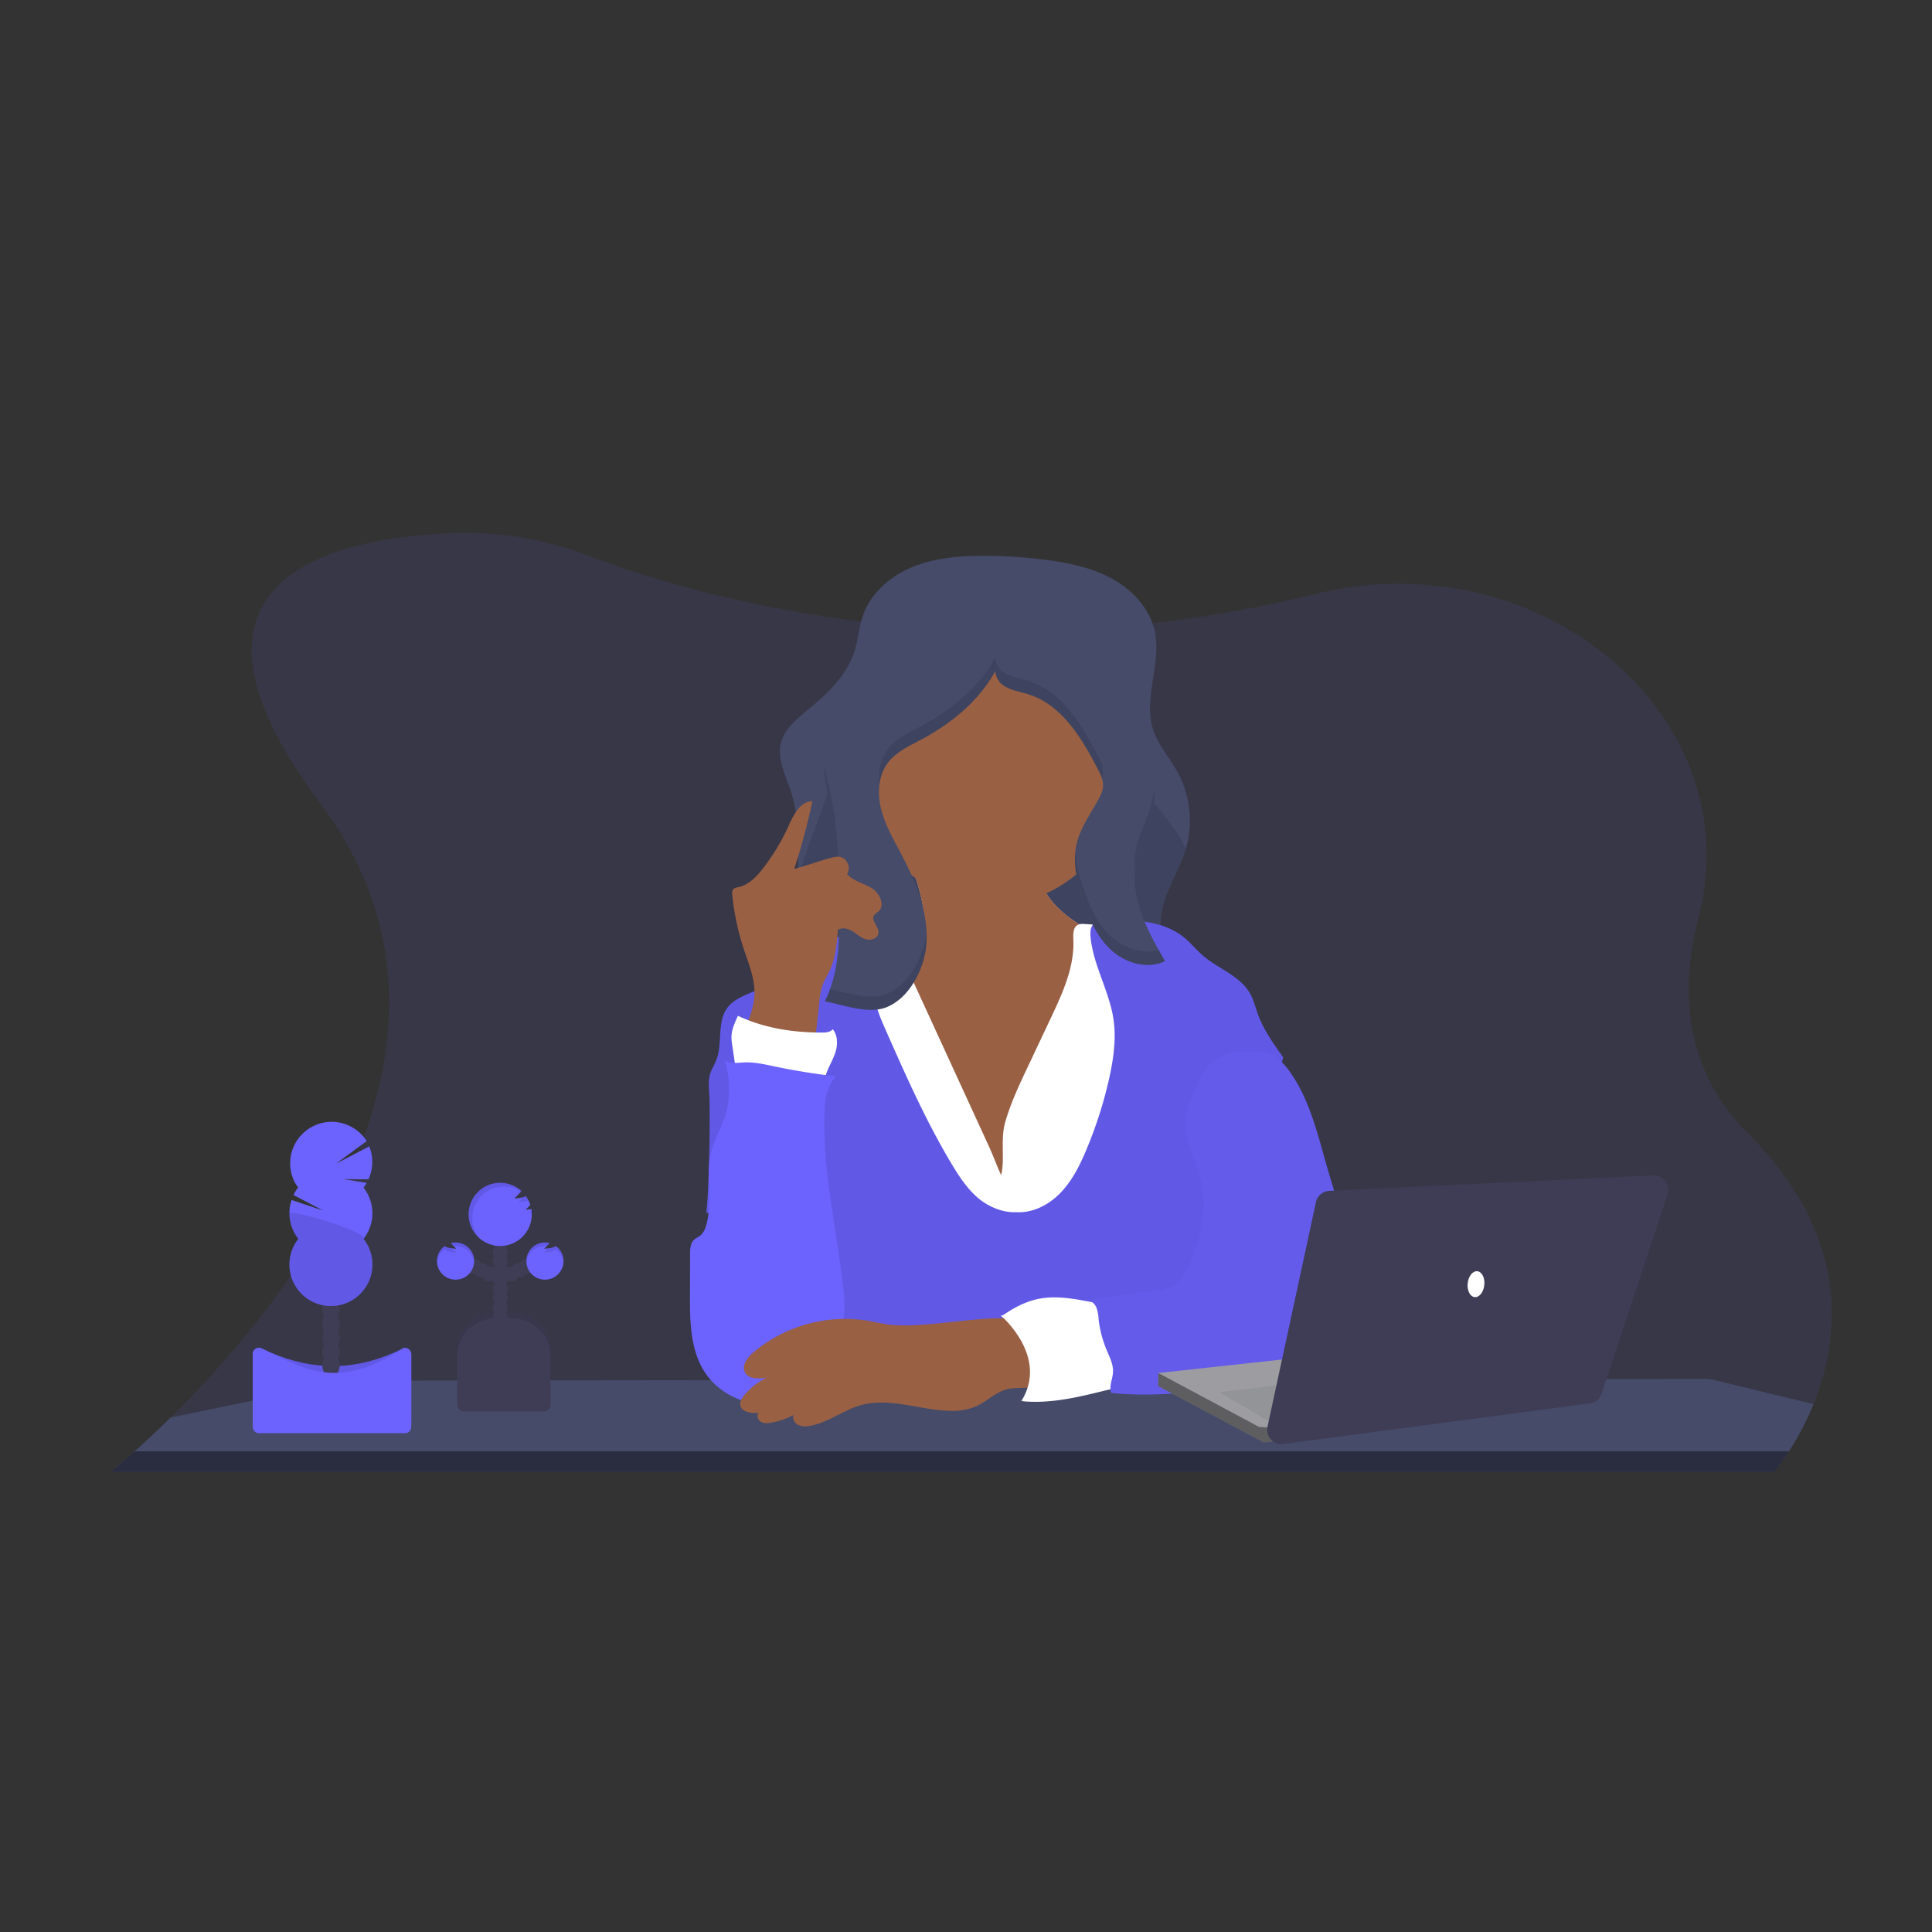 <svg id="Layer_1" data-name="Layer 1" xmlns="http://www.w3.org/2000/svg" viewBox="0 0 1024 1024"><rect x="0" y="0" width="1024" height="1024" fill="#333333" stroke="none"/><defs><style>.cls-1,.cls-9{fill:#6c63ff;}.cls-1,.cls-10,.cls-5{opacity:0.1;}.cls-1,.cls-11,.cls-4,.cls-5{isolation:isolate;}.cls-2{fill:#454b69;}.cls-3{fill:none;}.cls-4{opacity:0.4;}.cls-6{fill:#efb7b9;}.cls-7{fill:#996044;}.cls-8{fill:#fff;}.cls-11{opacity:0.08;}.cls-12{fill:#3f3d56;}.cls-13{fill:#9c9ca1;}.cls-14{fill:#939498;}</style></defs><title>icons</title><path class="cls-1" d="M961.2,744.22a150.18,150.18,0,0,1-13,25,109.19,109.19,0,0,1-7.89,10.85l-.09.09H58.57l.12-.09c.8-.62,5.45-4.39,12.7-10.85,5.19-4.62,11.71-10.64,19-17.87,59.89-58.9,174.93-198.33,79.12-326-89.06-118.73,6.83-140.28,70.09-142.79a180.66,180.66,0,0,1,71.29,11.65c29.22,11.1,82.63,28.13,152.22,35.94,2.29.25,4.59.5,6.92.73a666.65,666.65,0,0,0,110.89,2h0l3.28-.22a659,659,0,0,0,108.46-16.78c2.31-.57,4.59-1.1,6.86-1.63,118.7-27.46,228.13,66.14,200.77,171.92C890.2,525.3,892.77,567,926.5,600.75,981.71,655.82,975,710.06,961.2,744.22Z"/><path class="cls-2" d="M961.2,744.22a150.18,150.18,0,0,1-13,25,109.19,109.19,0,0,1-7.89,10.85H58.69c.8-.62,5.45-4.39,12.7-10.85,5.19-4.62,11.71-10.64,19-17.87l92.92-19.2a17.94,17.94,0,0,1,3.65-.37l99.06-.15h.11l49.06-.06h.11l41.41-.05h54.88l113.77-.16h49l19.54-.22h6.45l56.84-.08h26.87L769.7,731h19.55l62.18-.09,52.48-.06a18.66,18.66,0,0,1,4.34.51Z"/><path class="cls-3" d="M71.39,769.26h876.8a109.19,109.19,0,0,1-7.89,10.85H58.69C59.47,779.45,64.13,775.68,71.39,769.26Z"/><path class="cls-4" d="M71.39,769.26h876.8a109.19,109.19,0,0,1-7.89,10.85H58.69C59.47,779.45,64.13,775.68,71.39,769.26Z"/><path class="cls-2" d="M640.24,522.54l-1.76.34-79.62,15.3c-23.12,4.44-46.58,8.91-70.07,7.2-17-1.23-32.91-6.28-49.26-10.71-9.25-2.5-19-3.5-22.18-13.85-4.32-14.28,2.72-35.42,4.37-49.89,1.59-14.2,2.53-28.76-.3-42.79a75.09,75.09,0,0,0-2.47-9.31c-2.83-8.4-7.28-17.14-4.88-25.67,1.9-6.76,7.68-11.59,13.09-16.07,10.6-8.73,21.42-18.51,25.62-31.59,2.06-6.34,2.45-13.18,4.67-19.47,4.22-12,14.8-20.94,26.57-25.68s24.72-5.75,37.42-5.75A254.17,254.17,0,0,1,555,296.82c12.12,1.59,24.35,4.2,35,10.21s19.64,15.87,22.12,27.88c3.52,17-6.24,35.07-1,51.57,2.64,8.33,8.73,15.07,13,22.7a54.08,54.08,0,0,1,4,42.05C623,466.91,610.56,482.78,616.91,498c4,9.67,14.35,14.84,21.54,22.5C639.09,521.17,639.69,521.86,640.24,522.54Z"/><path class="cls-5" d="M638.48,520.54v2.34l-79.62,15.3c-23.12,4.44-46.58,8.91-70.07,7.2-17-1.23-32.91-6.28-49.26-10.71-9.25-2.5-19-3.5-22.18-13.85-4.32-14.28,2.72-35.42,4.37-49.89,1.59-14.2,26-66,23.19-80.08l146,6.35c1,7.75,39.56,46.66,37.16,54.09C623,467,610.59,482.84,616.93,498.05,621,507.72,631.29,512.88,638.48,520.54Z"/><path class="cls-6" d="M489.34,481.29c.86,4.91,1.32,10.31-1.18,14.6-3.34,5.74-10.63,7.57-17.14,8.88l-22.61,4.52a8.81,8.81,0,0,0-4.32,1.71,7.54,7.54,0,0,0-2,4.94c-.91,8.19,2,16.26,4.63,24.06,5.34,15.79,9.82,31.92,16.57,47.16s16,29.79,29.24,40,30.73,15.62,46.92,11.63c14.1-3.46,25.67-13.42,35.64-24,8.23-8.73,15.92-18.24,19.91-29.57,2.76-7.77,3.65-16.05,4.52-24.25q2-18.87,4-37.73c.63-5.91,1-12.55-2.79-17.08a20.35,20.35,0,0,0-6.3-4.54c-8.68-4.61-17.82-8.42-25.89-14s-15.24-13.2-17.7-22.69c-1.46-5.7-1.2-11.9-3.7-17.21-2.79-5.95-8.73-10-15.07-11.75s-13-1.53-19.58-.79-31.73,2.63-34.44,10c-1.45,4,4.57,12.48,6,16.38A115,115,0,0,1,489.34,481.29Z"/><path class="cls-7" d="M489.34,481.29c.86,4.91,1.32,10.31-1.18,14.6-3.34,5.74-10.63,7.57-17.14,8.88l-22.61,4.52a8.81,8.81,0,0,0-4.32,1.71,7.54,7.54,0,0,0-2,4.94c-.91,8.19,2,16.26,4.63,24.06,5.34,15.79,9.82,31.92,16.57,47.16s16,29.79,29.24,40,30.73,15.62,46.92,11.63c14.1-3.46,25.67-13.42,35.64-24,8.23-8.73,15.92-18.24,19.91-29.57,2.76-7.77,3.65-16.05,4.52-24.25q2-18.87,4-37.73c.63-5.91,1-12.55-2.79-17.08a20.35,20.35,0,0,0-6.3-4.54c-8.68-4.61-17.82-8.42-25.89-14s-15.24-13.2-17.7-22.69c-1.46-5.7-1.2-11.9-3.7-17.21-2.79-5.95-8.73-10-15.07-11.75s-13-1.53-19.58-.79-31.73,2.63-34.44,10c-1.45,4,4.57,12.48,6,16.38A115,115,0,0,1,489.34,481.29Z"/><path class="cls-8" d="M543.75,567.56,557,539.49c6.21-13.15,12.55-27,11.9-41.5-.13-2.89-.16-6.5,2.38-7.81a6.78,6.78,0,0,1,3.48-.44A140.64,140.64,0,0,1,615.63,498c2.55.92,5.16,2,6.94,4s2.51,4.76,3.12,7.38a216,216,0,0,1,4.55,26.87c2.38,22.38,1.19,45,0,67.43l-3.53,68.56a6.55,6.55,0,0,1-.57,2.83c-.88,1.58-2.84,2.12-4.61,2.42-6.82,1.16-13.78.93-20.69.66-48.55-1.84-97.35-4.66-145.58,1.23q.32-10.71-.34-21.42c-1.92-30.86-9.91-61-17.77-90.84-4.57-17.46-9-36.5-1.64-52.94a22.68,22.68,0,0,1,4.6-7c3.13-3.07,7.4-4.69,11.64-5.85a74.22,74.22,0,0,1,22.44-2.53l50,108.89c2.29,5,4.17,10.23,6.44,15.15,2.05-8.5-.41-18.46,2.05-27.67C535.35,585.64,539.52,576.49,543.75,567.56Z"/><path class="cls-9" d="M538.52,642.48c9,.57,17.65-4,23.8-10.5s10.22-14.7,13.65-23a226.53,226.53,0,0,0,11.74-36.58c2.38-10.63,4.07-21.63,2.43-32.4-2.27-14.88-10.69-28.39-12.13-43.37-.24-2.62-.08-5.68,2-7.26a8.36,8.36,0,0,1,4.63-1.21c15-.88,31.4-.72,43,8.78,3.53,2.89,6.39,6.49,9.85,9.47,8.21,7.14,19.83,10.77,25.1,20.25,1.84,3.3,2.72,7,4,10.59,3,8.41,8.27,15.81,13.49,23.08-5.06,21.32-10.86,42.66-15.92,64-3,12.51-5.94,25.07-10.59,37.05-3,7.85-6.88,15.86-5.94,24.27a55.13,55.13,0,0,0,2.44,9.66,111.24,111.24,0,0,1,4.67,34.54l-226.36.55c10.84-15.55,14-34.62,12.92-53.54-.53-9.07-2.58-18.19-7.14-26-7.19-12.3-19.83-20.31-32.3-27.18-8.72-4.76-18.09,22-27.52,19,1.52-10.78,2.22-52.36,1.58-63.21-.2-3.55-.52-7.2.57-10.59.75-2.33,2.12-4.41,3.05-6.67,3.72-9,.17-20.62,6.19-28.33,4.16-5.35,11.45-6.88,17.37-10.18,6.09-3.39,10.79-8.72,16.09-13.28A71.64,71.64,0,0,1,455.83,494a46.2,46.2,0,0,1,7,20.63c.4,4.61.11,9.28.75,13.87.88,6.21,3.45,12,6,17.78,10.61,24,21.25,48,34.69,70.46,3.8,6.35,7.93,12.7,13.44,17.64S531.13,642.83,538.52,642.48Z"/><path class="cls-5" d="M538.52,642.48c9,.57,17.65-4,23.8-10.5s10.22-14.7,13.65-23a226.53,226.53,0,0,0,11.74-36.58c2.38-10.63,4.07-21.63,2.43-32.4-2.27-14.88-10.69-28.39-12.13-43.37-.24-2.62-.08-5.68,2-7.26a8.36,8.36,0,0,1,4.63-1.21c15-.88,31.4-.72,43,8.78,3.53,2.89,6.39,6.49,9.85,9.47,8.21,7.14,19.83,10.77,25.1,20.25,1.84,3.3,2.72,7,4,10.59,3,8.41,8.27,15.81,13.49,23.08-5.06,21.32-10.86,42.66-15.92,64-3,12.51-5.94,25.07-10.59,37.05-3,7.85-6.88,15.86-5.94,24.27a55.13,55.13,0,0,0,2.44,9.66,111.24,111.24,0,0,1,4.67,34.54l-226.36.55c10.84-15.55,14-34.62,12.92-53.54-.53-9.07-2.58-18.19-7.14-26-7.19-12.3-19.83-20.31-32.3-27.18-8.72-4.76-18.09,22-27.52,19,1.52-10.78,2.22-52.36,1.58-63.21-.2-3.55-.52-7.2.57-10.59.75-2.33,2.12-4.41,3.05-6.67,3.72-9,.17-20.62,6.19-28.33,4.16-5.35,11.45-6.88,17.37-10.18,6.09-3.39,10.79-8.72,16.09-13.28A71.64,71.64,0,0,1,455.83,494a46.2,46.2,0,0,1,7,20.63c.4,4.61.11,9.28.75,13.87.88,6.21,3.45,12,6,17.78,10.61,24,21.25,48,34.69,70.46,3.8,6.35,7.93,12.7,13.44,17.64S531.13,642.83,538.52,642.48Z"/><circle class="cls-7" cx="526.55" cy="411.49" r="68"/><path class="cls-2" d="M490.87,502.11c1.86-17.6-5.45-34.81-13.73-50.45-4-7.47-8.22-14.92-10.21-23.13s-1.42-17.51,3.67-24.26c4.33-5.74,11.2-8.85,17.56-12.22,17.93-9.52,34.33-23.51,42.22-42.22-4.46,2.42-3.3,9.67.63,12.86s9.3,3.82,14.14,5.34c17.64,5.55,28.22,23.15,36.71,39.59,1.39,2.68,2.8,5.51,2.79,8.53s-1.4,5.71-2.84,8.28c-4.19,7.45-9.32,14.62-11.22,23-2.18,9.52.12,19.53,3.11,28.86,3.17,9.94,7.38,19.95,15,27.07s19.43,10.66,28.8,6.06c-9.36-16.08-19-34.05-15.39-52.28,1.76-8.72,6.49-16.66,8.51-25.33,3.84-16.56-2.56-33.59-8.83-49.4L583,335.21c-2.87-7.21-6.13-14.9-12.7-19-4.44-2.75-9.82-3.47-15-4-16.76-1.49-34.12-1-49.71,5.24-28.42,11.35-46.24,39.34-60.37,66.49-4.24,8.13-8.42,16.77-8.24,25.94.09,5,1.49,9.92,2.64,14.82,4.65,20,4.9,40.65,5.14,61.14.18,15.72-.64,30.54-7.51,44.86,9.42,1.87,23.09,6.92,32.42,3.23C481.85,529.16,489.34,514.35,490.87,502.11Z"/><g class="cls-10"><path d="M444.74,485.54q0-3.35,0-6.77c-.24-20.49-.49-41.17-5.14-61.13a103.48,103.48,0,0,1-2.43-11.81A31.5,31.5,0,0,0,437,410c.09,5,1.5,9.92,2.64,14.83C444.22,444.62,444.51,465.17,444.74,485.54Z"/><path d="M610.62,431.77a48,48,0,0,0,1-14.14,44.59,44.59,0,0,1-1,7c-2,8.72-6.75,16.58-8.51,25.33a42,42,0,0,0-.64,11.73,41.87,41.87,0,0,1,.64-4.59C603.87,448.35,608.6,440.46,610.62,431.77Z"/><path d="M584,412.51a11.87,11.87,0,0,0,.62-3.5c0-3-1.4-5.85-2.79-8.53-8.49-16.44-19-34-36.71-39.59-4.84-1.52-10.2-2.14-14.14-5.34a10,10,0,0,1-3.47-7c-8.6,15.79-23.38,27.86-39.38,36.34-6.35,3.37-13.23,6.48-17.56,12.22-4.07,5.39-5.25,12.42-4.55,19.21a24.34,24.34,0,0,1,4.55-12.07c4.33-5.74,11.2-8.85,17.56-12.22,16-8.48,30.78-20.55,39.38-36.34a10,10,0,0,0,3.47,7c4,3.18,9.3,3.82,14.14,5.34,17.64,5.55,28.22,23.15,36.71,39.59A31,31,0,0,1,584,412.51Z"/><path d="M588.7,496.18c-7.62-7.14-11.81-17.13-15-27.07a78,78,0,0,1-3.81-17.22c-.74,8.15,1.29,16.49,3.81,24.36,3.17,9.94,7.38,19.95,15,27.07s19.43,10.66,28.8,6.06q-1.69-2.89-3.36-5.86C605.44,506,595.44,502.48,588.7,496.18Z"/><path d="M490.87,495c-1.53,12.24-9,27-21.21,31.89-8.47,3.35-20.52-.5-29.71-2.63a67.77,67.77,0,0,1-2.72,6.54c9.43,1.87,23.1,6.93,32.43,3.23,12.19-4.84,19.68-19.65,21.21-31.89a55.66,55.66,0,0,0,.17-9.22C491,493.58,490.92,494.28,490.87,495Z"/></g><path class="cls-8" d="M587,691.66c-12.25-1.94-24.69-5.7-36.85-3.17-7,1.46-13.48,5-19.34,9.2,3.22,2.58,7,4.88,9,8.46a33.22,33.22,0,0,1,2.84,7.83c1.29,4.76,2.58,9.62,2.78,14.57s-.79,10.11-3.75,14.1c15.46,1.52,30.44-2.29,45.51-6A12.39,12.39,0,0,0,592,734.7c2.38-1.88,3.08-5.21,3.1-8.25,0-5.42-1.53-10.71-3.07-15.92C590.21,704.29,588.84,697.86,587,691.66Z"/><path class="cls-9" d="M669.75,557.85c6.09.8,10.81,5.71,14.28,10.75,9.75,14,14,31.07,18.64,47.51a628.3,628.3,0,0,0,20.52,60.39,91.48,91.48,0,0,0,6.15,13.25c2,3.27,4.34,6.42,5.21,10.14,2.09,9-5.32,17.46-13.06,22.47a51.4,51.4,0,0,1-13.37,6.44,79.22,79.22,0,0,1-14.21,2.43l-44,4.76c-20.27,2.21-40.72,4.41-61,2.28-1.27-4.44,1.23-7.58,1-12.2-.13-3.31-1.59-6.39-2.89-9.44a60.16,60.16,0,0,1-4.7-17.06,22.88,22.88,0,0,0-1.14-6.4c-.82-2-2.59-3.83-4.76-4,11.9-1.18,20.94-3.43,32.84-4.62,4.42-.44,9-.94,12.78-3.29,4.67-2.91,7.29-8.16,9.37-13.25,5.15-12.62,8.46-26.52,5.76-39.88-2.22-10.95-8.42-21.15-8.39-32.33,0-6.66,2.27-13.11,5-19.2,2.84-6.44,6.55-13,12.78-16.29S662.71,556.9,669.75,557.85Z"/><path class="cls-11" d="M669.75,557.85c6.09.8,10.81,5.71,14.28,10.75,9.75,14,14,31.07,18.64,47.51a628.3,628.3,0,0,0,20.52,60.39,91.48,91.48,0,0,0,6.15,13.25c2,3.27,4.34,6.42,5.21,10.14,2.09,9-5.32,17.46-13.06,22.47a51.4,51.4,0,0,1-13.37,6.44,79.22,79.22,0,0,1-14.21,2.43l-44,4.76c-20.27,2.21-40.72,4.41-61,2.28-1.27-4.44,1.23-7.58,1-12.2-.13-3.31-1.59-6.39-2.89-9.44a60.16,60.16,0,0,1-4.7-17.06,22.88,22.88,0,0,0-1.14-6.4c-.82-2-2.59-3.83-4.76-4,11.9-1.18,20.94-3.43,32.84-4.62,4.42-.44,9-.94,12.78-3.29,4.67-2.91,7.29-8.16,9.37-13.25,5.15-12.62,8.46-26.52,5.76-39.88-2.22-10.95-8.42-21.15-8.39-32.33,0-6.66,2.27-13.11,5-19.2,2.84-6.44,6.55-13,12.78-16.29S662.71,556.9,669.75,557.85Z"/><path class="cls-7" d="M394,547.55c2.88-6.84,5.81-13.9,5.89-21.32.08-8-3.18-15.63-5.67-23.25a134.13,134.13,0,0,1-6.11-28.71,3.93,3.93,0,0,1,.39-2.75c.66-.93,1.93-1.12,3.05-1.37,5.49-1.25,9.64-5.68,13.07-10.15A111.84,111.84,0,0,0,418,437.66c2.63-5.85,6.18-13,12.59-13A364.17,364.17,0,0,1,421,460.52c6.7-1.71,13.07-4.2,19.77-5.92a11.94,11.94,0,0,1,4.07-.53c4,.42,6.47,5.85,4.14,9.14,3.27,3.84,8.72,4.87,13,7.51s7.36,9.15,3.55,12.46a10.57,10.57,0,0,0-2.23,1.92c-1.84,2.84,2.67,6.1,2.29,9.46-.3,2.76-3.83,4-6.5,3.31s-4.76-2.73-7.14-4.19-5.49-2.38-7.8-.86c-.62,7.46-1.28,15.07-4.51,21.87-1.18,2.48-2.7,4.81-3.65,7.39a36.06,36.06,0,0,0-1.68,8.67l-2.88,26.33C417.69,559.83,405.37,555.71,394,547.55Z"/><path class="cls-8" d="M390.63,571.15,388.1,554a28.31,28.31,0,0,1-.4-4.22c0-4,1.74-7.75,3.43-11.36,14,6.54,29.14,8.86,44.59,8.87,2,0,4.36-.19,5.63-1.78,2.63,3,2.71,7.88,1.59,11.72s-3.27,7.3-4.7,11c-.72,1.9-1.31,4-2.69,5.43-2.14,2.31-5.61,2.7-8.77,2.69a55.71,55.71,0,0,1-9.9-.95C408.42,573.89,399.09,569.63,390.63,571.15Z"/><path class="cls-9" d="M442.86,570.45q-16.31-1.86-32.39-5.23c-5.26-1.11-10.57-2.34-15.93-2.12-3.49.14-7.24.84-10.31-.89,3,10.18,3.17,20.9-.41,30.89-2.12,5.95-5.35,11.5-6.9,17.62-3.24,12.81,1.2,26.78-2.84,39.36a10,10,0,0,1-2.44,4.38c-1.24,1.14-2.93,1.72-4.07,2.95-1.69,1.81-1.79,4.53-1.8,7l-.07,21.86c-.05,13.91.14,28.67,7.48,40.45,8.38,13.49,26,20.48,41.37,16.38a30.91,30.91,0,0,0,11.23-5.5c5.33-4.24,8.72-10.36,12.05-16.33,4-7.14,7.93-14.43,9.21-22.47.9-5.69.4-11.49-.25-17.21-3.59-31.74-11.37-63.2-9.7-95.05A28.8,28.8,0,0,1,442.86,570.45Z"/><path class="cls-7" d="M488.28,702.14a96.28,96.28,0,0,1-16.55,0c-4-.48-7.84-1.45-11.78-2.12a75.49,75.49,0,0,0-60.76,16.88c-3,2.61-6.12,6.6-4.44,10.24,1.81,3.92,7.34,3.8,11.6,3.07a35,35,0,0,0-11.9,9.31c-1.19,1.45-2.32,3.17-2.09,5.05.49,3.93,5.82,4.64,9.76,4.3-1.28,1.38-.42,3.83,1.22,4.76s3.66.75,5.51.41A40.92,40.92,0,0,0,420.56,750c-.75,1.95.55,4.22,2.38,5.19a9.79,9.79,0,0,0,6.11.57c9.7-1.59,17.79-8.33,27.25-11,15.12-4.23,30.94,2.51,46.65,3a32.61,32.61,0,0,0,14.45-2.38c5.49-2.5,9.93-7.19,15.74-8.86,6.45-1.84,13.85.28,19.75-2.9,4.29-2.31.42-20.1-.67-23.53-2-6.27-4-10.42-10.71-11.06C524.58,697.36,505.33,701.16,488.28,702.14Z"/><path class="cls-8" d="M530.49,697.28s25.62,21.69,10.84,45.34l28.56-9.86v-20.7c0-1-10.84-15.76-10.84-15.76l-12.82-2Z"/><path class="cls-12" d="M262.29,695.94h9.6a19.84,19.84,0,0,1,19.84,19.84v29.44H242.45V715.78a19.84,19.84,0,0,1,19.84-19.84Z"/><path class="cls-5" d="M262.29,695.94h9.6a19.84,19.84,0,0,1,19.84,19.84v29.44H242.45V715.78a19.84,19.84,0,0,1,19.84-19.84Z"/><circle class="cls-12" cx="265.12" cy="702.84" r="3.94"/><circle class="cls-12" cx="265.12" cy="697.91" r="3.94"/><circle class="cls-12" cx="265.12" cy="692.99" r="3.94"/><circle class="cls-12" cx="265.12" cy="688.06" r="3.94"/><circle class="cls-12" cx="265.12" cy="683.13" r="3.94"/><circle class="cls-12" cx="265.12" cy="678.21" r="3.94"/><circle class="cls-12" cx="265.12" cy="673.27" r="3.94"/><circle class="cls-12" cx="271.04" cy="675.25" r="3.94"/><circle class="cls-12" cx="274.98" cy="673.27" r="3.94"/><circle class="cls-12" cx="278.92" cy="671.3" r="3.94"/><circle class="cls-12" cx="265.12" cy="668.35" r="3.94"/><circle class="cls-12" cx="265.12" cy="663.42" r="3.94"/><circle class="cls-12" cx="265.12" cy="658.49" r="3.94"/><circle class="cls-12" cx="265.12" cy="653.57" r="3.94"/><path class="cls-9" d="M281.49,640.85c-1,.14-2,.25-2.95.31a23.09,23.09,0,0,0,2.54-2.6,16.79,16.79,0,0,0-2.38-4.63,8.11,8.11,0,0,1-3.17,1c-1,.14-2,.25-2.95.32a48.12,48.12,0,0,0,3.77-4,16.74,16.74,0,1,0,5.5,12.39,17.32,17.32,0,0,0-.25-2.88Z"/><path class="cls-9" d="M294.64,660.44a7.82,7.82,0,0,1-3.32,1.1c-1,.14-2,.25-2.94.32a29.85,29.85,0,0,0,2.92-3,9.85,9.85,0,1,0,3.34,1.58Z"/><circle class="cls-12" cx="259.21" cy="675.25" r="3.94"/><circle class="cls-12" cx="255.27" cy="673.27" r="3.94"/><circle class="cls-12" cx="251.32" cy="671.3" r="3.94"/><path class="cls-9" d="M235.61,660.44a7.78,7.78,0,0,0,3.31,1.1c1,.14,2,.25,3,.32a27.83,27.83,0,0,1-2.92-3,9.85,9.85,0,1,1-3.34,1.58Z"/><path class="cls-12" d="M262.29,698.86h9.6a19.84,19.84,0,0,1,19.84,19.84h0v26.07a3.37,3.37,0,0,1-3.37,3.37H245.79a3.37,3.37,0,0,1-3.36-3.37V718.7a19.83,19.83,0,0,1,19.83-19.84Z"/><g class="cls-10"><path d="M281.76,641.93a14.41,14.41,0,0,1-1.27,1.2,12.3,12.3,0,0,0,1.35-.12C281.83,642.65,281.8,642.29,281.76,641.93Z"/><path d="M274.57,637.22c1-.07,2-.17,3-.31a9.92,9.92,0,0,0,2.56-.7,17.07,17.07,0,0,0-1.38-2.28,6.2,6.2,0,0,1-1.59.68A23.27,23.27,0,0,1,274.57,637.22Z"/><path d="M250.34,645.68a16.72,16.72,0,0,1,25.78-14.09l.26-.27a16.74,16.74,0,1,0-22.26,25l.19.16A16.59,16.59,0,0,1,250.34,645.68Z"/></g><g class="cls-10"><path d="M288.38,663.82c1-.06,2-.16,2.94-.31a7.7,7.7,0,0,0,3.32-1.11,9.86,9.86,0,0,1,4,7,8.89,8.89,0,0,0,.06-1,9.84,9.84,0,0,0-4-7.94,7.52,7.52,0,0,1-3.31,1.1l-.8.11A19,19,0,0,1,288.38,663.82Z"/><path d="M288.77,660.46a8.24,8.24,0,0,1,1,.07c.51-.55,1-1.13,1.54-1.7a9.84,9.84,0,0,0-12.05,7,10,10,0,0,0-.33,2.56,6.44,6.44,0,0,0,.05,1A9.84,9.84,0,0,1,288.77,660.46Z"/></g><g class="cls-10"><path d="M241.87,663.82c-1-.06-2-.16-3-.31a7.66,7.66,0,0,1-3.31-1.11,9.84,9.84,0,0,0-4,7,7.11,7.11,0,0,1,0-1,9.8,9.8,0,0,1,4-7.94,7.56,7.56,0,0,0,3.32,1.1l.79.11A18.37,18.37,0,0,0,241.87,663.82Z"/><path d="M241.47,660.46a8.24,8.24,0,0,0-1,.07c-.51-.55-1-1.13-1.53-1.7a9.82,9.82,0,0,1,12,7,10,10,0,0,1,.33,2.56,8,8,0,0,1,0,1A9.86,9.86,0,0,0,241.47,660.46Z"/></g><path class="cls-9" d="M214.74,757.67H137.23a3.29,3.29,0,0,1-3.29-3.29h0V717.7a3.29,3.29,0,0,1,4.7-3c22.27,10.57,46.26,14.19,74.57.17a3.3,3.3,0,0,1,4.76,2.94v36.49a3.29,3.29,0,0,1-3.23,3.35Z"/><path class="cls-5" d="M214.74,757.67H137.23a3.29,3.29,0,0,1-3.29-3.29h0V717.7a3.29,3.29,0,0,1,4.7-3c22.27,10.57,46.26,14.19,74.57.17a3.3,3.3,0,0,1,4.76,2.94v36.49a3.29,3.29,0,0,1-3.23,3.35Z"/><ellipse class="cls-12" cx="175.44" cy="723.78" rx="4.59" ry="6.01"/><ellipse class="cls-12" cx="175.44" cy="716.44" rx="4.59" ry="6.01"/><ellipse class="cls-12" cx="175.44" cy="709.1" rx="4.59" ry="6.01"/><ellipse class="cls-12" cx="175.44" cy="701.76" rx="4.59" ry="6.01"/><ellipse class="cls-12" cx="175.44" cy="694.41" rx="4.59" ry="6.01"/><ellipse class="cls-12" cx="175.44" cy="687.07" rx="4.59" ry="6.01"/><ellipse class="cls-12" cx="175.44" cy="679.73" rx="4.59" ry="6.01"/><path class="cls-9" d="M192.64,629.48a25.21,25.21,0,0,0,1.71-2.51l-12.06-2,13,.1a22,22,0,0,0,.42-17.45l-17.49,9.07,16.14-11.9a22,22,0,0,0-38.06,22,21.27,21.27,0,0,0,1.75,2.58,21.39,21.39,0,0,0-2.51,4l15.64,8.22L154.56,636a22,22,0,0,0,3.55,20.62,22,22,0,1,0,34.56,0,22,22,0,0,0,0-27.18Z"/><path class="cls-5" d="M153.37,643.07a21.89,21.89,0,0,0,4.7,13.59,22,22,0,1,0,34.56,0C195.57,652.92,153.37,640.6,153.37,643.07Z"/><path class="cls-9" d="M214.74,759.61H137.23a3.29,3.29,0,0,1-3.29-3.29h0V717.7a3.29,3.29,0,0,1,4.7-3c22.27,10.57,39.93,22.89,74.57.17,2.06-1.35,4.76.49,4.76,2.94v38.48A3.28,3.28,0,0,1,214.74,759.61Z"/><polygon class="cls-13" points="789.87 748.69 675.52 763.82 669.8 764.57 613.89 734.71 613.89 727.72 788.6 708.67 789.87 748.69"/><polygon class="cls-14" points="646.29 737.89 770.17 723.28 768.9 746.15 672.41 753.23 646.29 737.89"/><path class="cls-4" d="M675.52,756.31v7.5l-5.72.79-55.91-29.89v-7l53.36,28.56S674.25,756.94,675.52,756.31Z"/><path class="cls-12" d="M697.47,637.19l-25.67,119a7.58,7.58,0,0,0,8.42,9.14l162.42-21.49a7.62,7.62,0,0,0,6.22-5.14l35-105.67a7.62,7.62,0,0,0-4.85-9.62,7.71,7.71,0,0,0-2.74-.38l-171.76,8.16A7.6,7.6,0,0,0,697.47,637.19Z"/><ellipse class="cls-8" cx="782.3" cy="680.64" rx="6.9" ry="4.43" transform="translate(23.62 1387.51) rotate(-84)"/></svg>
